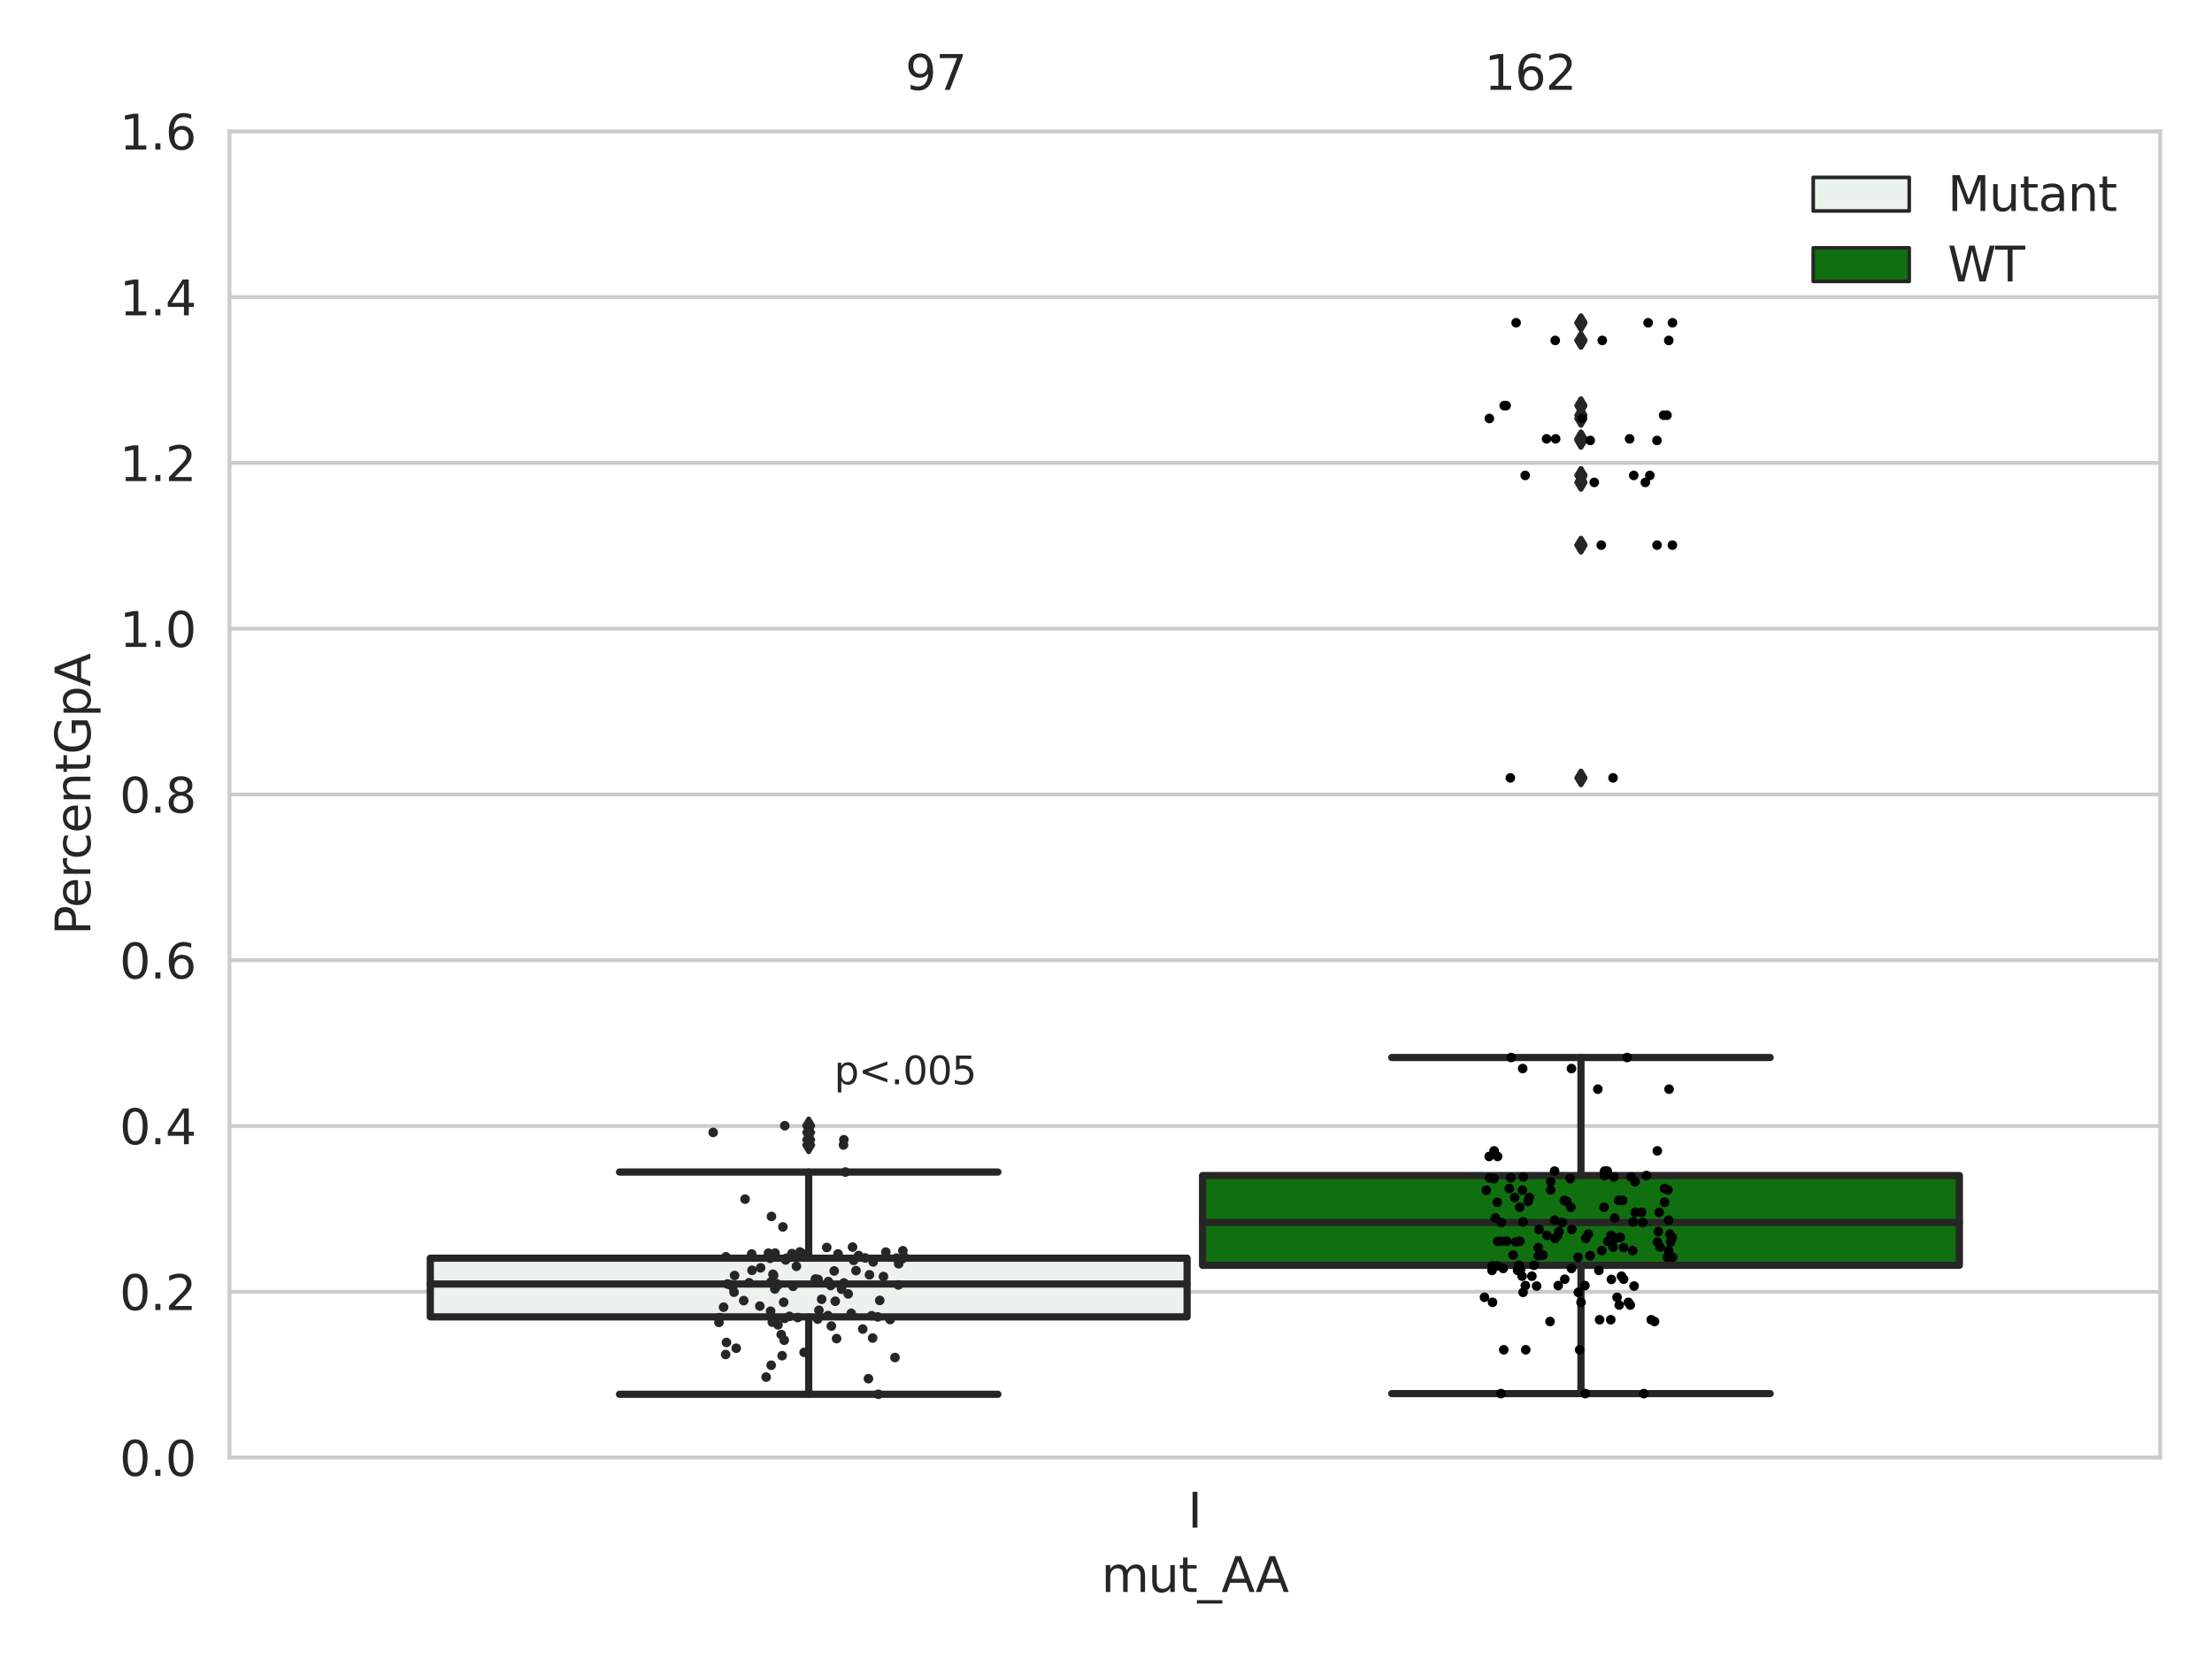 <?xml version="1.0" encoding="utf-8" standalone="no"?>
<!DOCTYPE svg PUBLIC "-//W3C//DTD SVG 1.1//EN"
  "http://www.w3.org/Graphics/SVG/1.1/DTD/svg11.dtd">
<svg xmlns:xlink="http://www.w3.org/1999/xlink" width="460.8pt" height="345.6pt" viewBox="0 0 460.8 345.6" xmlns="http://www.w3.org/2000/svg" version="1.1">
 <defs>
  <style type="text/css">*{stroke-linejoin: round; stroke-linecap: butt}</style>
 </defs>
 <g id="figure_1">
  <g id="patch_1">
   <path d="M 0 345.6 
L 460.8 345.6 
L 460.8 0 
L 0 0 
z
" style="fill: #ffffff"/>
  </g>
  <g id="axes_1">
   <g id="patch_2">
    <path d="M 47.81 303.64 
L 450 303.64 
L 450 27.354 
L 47.81 27.354 
z
" style="fill: #ffffff"/>
   </g>
   <g id="matplotlib.axis_1">
    <g id="xtick_1">
     <g id="text_1">
      <!-- I -->
      <g style="fill: #262626" transform="translate(247.43 318.238)scale(0.1 -0.1)">
       <defs>
        <path id="DejaVuSans-49" d="M 628 4666 
L 1259 4666 
L 1259 0 
L 628 0 
L 628 4666 
z
" transform="scale(0.016)"/>
       </defs>
       <use xlink:href="#DejaVuSans-49"/>
      </g>
     </g>
    </g>
    <g id="text_2">
     <!-- mut_AA -->
     <g style="fill: #262626" transform="translate(229.428 331.638)scale(0.1 -0.1)">
      <defs>
       <path id="DejaVuSans-6d" d="M 3328 2828 
Q 3544 3216 3844 3400 
Q 4144 3584 4550 3584 
Q 5097 3584 5394 3201 
Q 5691 2819 5691 2113 
L 5691 0 
L 5113 0 
L 5113 2094 
Q 5113 2597 4934 2840 
Q 4756 3084 4391 3084 
Q 3944 3084 3684 2787 
Q 3425 2491 3425 1978 
L 3425 0 
L 2847 0 
L 2847 2094 
Q 2847 2600 2669 2842 
Q 2491 3084 2119 3084 
Q 1678 3084 1418 2786 
Q 1159 2488 1159 1978 
L 1159 0 
L 581 0 
L 581 3500 
L 1159 3500 
L 1159 2956 
Q 1356 3278 1631 3431 
Q 1906 3584 2284 3584 
Q 2666 3584 2933 3390 
Q 3200 3197 3328 2828 
z
" transform="scale(0.016)"/>
       <path id="DejaVuSans-75" d="M 544 1381 
L 544 3500 
L 1119 3500 
L 1119 1403 
Q 1119 906 1312 657 
Q 1506 409 1894 409 
Q 2359 409 2629 706 
Q 2900 1003 2900 1516 
L 2900 3500 
L 3475 3500 
L 3475 0 
L 2900 0 
L 2900 538 
Q 2691 219 2414 64 
Q 2138 -91 1772 -91 
Q 1169 -91 856 284 
Q 544 659 544 1381 
z
M 1991 3584 
L 1991 3584 
z
" transform="scale(0.016)"/>
       <path id="DejaVuSans-74" d="M 1172 4494 
L 1172 3500 
L 2356 3500 
L 2356 3053 
L 1172 3053 
L 1172 1153 
Q 1172 725 1289 603 
Q 1406 481 1766 481 
L 2356 481 
L 2356 0 
L 1766 0 
Q 1100 0 847 248 
Q 594 497 594 1153 
L 594 3053 
L 172 3053 
L 172 3500 
L 594 3500 
L 594 4494 
L 1172 4494 
z
" transform="scale(0.016)"/>
       <path id="DejaVuSans-5f" d="M 3263 -1063 
L 3263 -1509 
L -63 -1509 
L -63 -1063 
L 3263 -1063 
z
" transform="scale(0.016)"/>
       <path id="DejaVuSans-41" d="M 2188 4044 
L 1331 1722 
L 3047 1722 
L 2188 4044 
z
M 1831 4666 
L 2547 4666 
L 4325 0 
L 3669 0 
L 3244 1197 
L 1141 1197 
L 716 0 
L 50 0 
L 1831 4666 
z
" transform="scale(0.016)"/>
      </defs>
      <use xlink:href="#DejaVuSans-6d"/>
      <use xlink:href="#DejaVuSans-75" x="97.412"/>
      <use xlink:href="#DejaVuSans-74" x="160.791"/>
      <use xlink:href="#DejaVuSans-5f" x="200"/>
      <use xlink:href="#DejaVuSans-41" x="250"/>
      <use xlink:href="#DejaVuSans-41" x="321.158"/>
     </g>
    </g>
   </g>
   <g id="matplotlib.axis_2">
    <g id="ytick_1">
     <g id="line2d_1">
      <path d="M 47.81 303.64 
L 450 303.64 
" clip-path="url(#pfd0fbce44d)" style="fill: none; stroke: #cccccc; stroke-width: 0.8; stroke-linecap: round"/>
     </g>
     <g id="text_3">
      <!-- 0.0 -->
      <g style="fill: #262626" transform="translate(24.907 307.439)scale(0.1 -0.1)">
       <defs>
        <path id="DejaVuSans-30" d="M 2034 4250 
Q 1547 4250 1301 3770 
Q 1056 3291 1056 2328 
Q 1056 1369 1301 889 
Q 1547 409 2034 409 
Q 2525 409 2770 889 
Q 3016 1369 3016 2328 
Q 3016 3291 2770 3770 
Q 2525 4250 2034 4250 
z
M 2034 4750 
Q 2819 4750 3233 4129 
Q 3647 3509 3647 2328 
Q 3647 1150 3233 529 
Q 2819 -91 2034 -91 
Q 1250 -91 836 529 
Q 422 1150 422 2328 
Q 422 3509 836 4129 
Q 1250 4750 2034 4750 
z
" transform="scale(0.016)"/>
        <path id="DejaVuSans-2e" d="M 684 794 
L 1344 794 
L 1344 0 
L 684 0 
L 684 794 
z
" transform="scale(0.016)"/>
       </defs>
       <use xlink:href="#DejaVuSans-30"/>
       <use xlink:href="#DejaVuSans-2e" x="63.623"/>
       <use xlink:href="#DejaVuSans-30" x="95.41"/>
      </g>
     </g>
    </g>
    <g id="ytick_2">
     <g id="line2d_2">
      <path d="M 47.81 269.104 
L 450 269.104 
" clip-path="url(#pfd0fbce44d)" style="fill: none; stroke: #cccccc; stroke-width: 0.8; stroke-linecap: round"/>
     </g>
     <g id="text_4">
      <!-- 0.2 -->
      <g style="fill: #262626" transform="translate(24.907 272.903)scale(0.1 -0.1)">
       <defs>
        <path id="DejaVuSans-32" d="M 1228 531 
L 3431 531 
L 3431 0 
L 469 0 
L 469 531 
Q 828 903 1448 1529 
Q 2069 2156 2228 2338 
Q 2531 2678 2651 2914 
Q 2772 3150 2772 3378 
Q 2772 3750 2511 3984 
Q 2250 4219 1831 4219 
Q 1534 4219 1204 4116 
Q 875 4013 500 3803 
L 500 4441 
Q 881 4594 1212 4672 
Q 1544 4750 1819 4750 
Q 2544 4750 2975 4387 
Q 3406 4025 3406 3419 
Q 3406 3131 3298 2873 
Q 3191 2616 2906 2266 
Q 2828 2175 2409 1742 
Q 1991 1309 1228 531 
z
" transform="scale(0.016)"/>
       </defs>
       <use xlink:href="#DejaVuSans-30"/>
       <use xlink:href="#DejaVuSans-2e" x="63.623"/>
       <use xlink:href="#DejaVuSans-32" x="95.41"/>
      </g>
     </g>
    </g>
    <g id="ytick_3">
     <g id="line2d_3">
      <path d="M 47.81 234.568 
L 450 234.568 
" clip-path="url(#pfd0fbce44d)" style="fill: none; stroke: #cccccc; stroke-width: 0.8; stroke-linecap: round"/>
     </g>
     <g id="text_5">
      <!-- 0.4 -->
      <g style="fill: #262626" transform="translate(24.907 238.368)scale(0.1 -0.1)">
       <defs>
        <path id="DejaVuSans-34" d="M 2419 4116 
L 825 1625 
L 2419 1625 
L 2419 4116 
z
M 2253 4666 
L 3047 4666 
L 3047 1625 
L 3713 1625 
L 3713 1100 
L 3047 1100 
L 3047 0 
L 2419 0 
L 2419 1100 
L 313 1100 
L 313 1709 
L 2253 4666 
z
" transform="scale(0.016)"/>
       </defs>
       <use xlink:href="#DejaVuSans-30"/>
       <use xlink:href="#DejaVuSans-2e" x="63.623"/>
       <use xlink:href="#DejaVuSans-34" x="95.41"/>
      </g>
     </g>
    </g>
    <g id="ytick_4">
     <g id="line2d_4">
      <path d="M 47.81 200.033 
L 450 200.033 
" clip-path="url(#pfd0fbce44d)" style="fill: none; stroke: #cccccc; stroke-width: 0.8; stroke-linecap: round"/>
     </g>
     <g id="text_6">
      <!-- 0.6 -->
      <g style="fill: #262626" transform="translate(24.907 203.832)scale(0.1 -0.1)">
       <defs>
        <path id="DejaVuSans-36" d="M 2113 2584 
Q 1688 2584 1439 2293 
Q 1191 2003 1191 1497 
Q 1191 994 1439 701 
Q 1688 409 2113 409 
Q 2538 409 2786 701 
Q 3034 994 3034 1497 
Q 3034 2003 2786 2293 
Q 2538 2584 2113 2584 
z
M 3366 4563 
L 3366 3988 
Q 3128 4100 2886 4159 
Q 2644 4219 2406 4219 
Q 1781 4219 1451 3797 
Q 1122 3375 1075 2522 
Q 1259 2794 1537 2939 
Q 1816 3084 2150 3084 
Q 2853 3084 3261 2657 
Q 3669 2231 3669 1497 
Q 3669 778 3244 343 
Q 2819 -91 2113 -91 
Q 1303 -91 875 529 
Q 447 1150 447 2328 
Q 447 3434 972 4092 
Q 1497 4750 2381 4750 
Q 2619 4750 2861 4703 
Q 3103 4656 3366 4563 
z
" transform="scale(0.016)"/>
       </defs>
       <use xlink:href="#DejaVuSans-30"/>
       <use xlink:href="#DejaVuSans-2e" x="63.623"/>
       <use xlink:href="#DejaVuSans-36" x="95.41"/>
      </g>
     </g>
    </g>
    <g id="ytick_5">
     <g id="line2d_5">
      <path d="M 47.81 165.497 
L 450 165.497 
" clip-path="url(#pfd0fbce44d)" style="fill: none; stroke: #cccccc; stroke-width: 0.8; stroke-linecap: round"/>
     </g>
     <g id="text_7">
      <!-- 0.8 -->
      <g style="fill: #262626" transform="translate(24.907 169.296)scale(0.1 -0.1)">
       <defs>
        <path id="DejaVuSans-38" d="M 2034 2216 
Q 1584 2216 1326 1975 
Q 1069 1734 1069 1313 
Q 1069 891 1326 650 
Q 1584 409 2034 409 
Q 2484 409 2743 651 
Q 3003 894 3003 1313 
Q 3003 1734 2745 1975 
Q 2488 2216 2034 2216 
z
M 1403 2484 
Q 997 2584 770 2862 
Q 544 3141 544 3541 
Q 544 4100 942 4425 
Q 1341 4750 2034 4750 
Q 2731 4750 3128 4425 
Q 3525 4100 3525 3541 
Q 3525 3141 3298 2862 
Q 3072 2584 2669 2484 
Q 3125 2378 3379 2068 
Q 3634 1759 3634 1313 
Q 3634 634 3220 271 
Q 2806 -91 2034 -91 
Q 1263 -91 848 271 
Q 434 634 434 1313 
Q 434 1759 690 2068 
Q 947 2378 1403 2484 
z
M 1172 3481 
Q 1172 3119 1398 2916 
Q 1625 2713 2034 2713 
Q 2441 2713 2670 2916 
Q 2900 3119 2900 3481 
Q 2900 3844 2670 4047 
Q 2441 4250 2034 4250 
Q 1625 4250 1398 4047 
Q 1172 3844 1172 3481 
z
" transform="scale(0.016)"/>
       </defs>
       <use xlink:href="#DejaVuSans-30"/>
       <use xlink:href="#DejaVuSans-2e" x="63.623"/>
       <use xlink:href="#DejaVuSans-38" x="95.41"/>
      </g>
     </g>
    </g>
    <g id="ytick_6">
     <g id="line2d_6">
      <path d="M 47.81 130.961 
L 450 130.961 
" clip-path="url(#pfd0fbce44d)" style="fill: none; stroke: #cccccc; stroke-width: 0.8; stroke-linecap: round"/>
     </g>
     <g id="text_8">
      <!-- 1.0 -->
      <g style="fill: #262626" transform="translate(24.907 134.76)scale(0.1 -0.1)">
       <defs>
        <path id="DejaVuSans-31" d="M 794 531 
L 1825 531 
L 1825 4091 
L 703 3866 
L 703 4441 
L 1819 4666 
L 2450 4666 
L 2450 531 
L 3481 531 
L 3481 0 
L 794 0 
L 794 531 
z
" transform="scale(0.016)"/>
       </defs>
       <use xlink:href="#DejaVuSans-31"/>
       <use xlink:href="#DejaVuSans-2e" x="63.623"/>
       <use xlink:href="#DejaVuSans-30" x="95.41"/>
      </g>
     </g>
    </g>
    <g id="ytick_7">
     <g id="line2d_7">
      <path d="M 47.81 96.425 
L 450 96.425 
" clip-path="url(#pfd0fbce44d)" style="fill: none; stroke: #cccccc; stroke-width: 0.8; stroke-linecap: round"/>
     </g>
     <g id="text_9">
      <!-- 1.2 -->
      <g style="fill: #262626" transform="translate(24.907 100.225)scale(0.1 -0.1)">
       <use xlink:href="#DejaVuSans-31"/>
       <use xlink:href="#DejaVuSans-2e" x="63.623"/>
       <use xlink:href="#DejaVuSans-32" x="95.41"/>
      </g>
     </g>
    </g>
    <g id="ytick_8">
     <g id="line2d_8">
      <path d="M 47.81 61.89 
L 450 61.89 
" clip-path="url(#pfd0fbce44d)" style="fill: none; stroke: #cccccc; stroke-width: 0.8; stroke-linecap: round"/>
     </g>
     <g id="text_10">
      <!-- 1.4 -->
      <g style="fill: #262626" transform="translate(24.907 65.689)scale(0.1 -0.1)">
       <use xlink:href="#DejaVuSans-31"/>
       <use xlink:href="#DejaVuSans-2e" x="63.623"/>
       <use xlink:href="#DejaVuSans-34" x="95.41"/>
      </g>
     </g>
    </g>
    <g id="ytick_9">
     <g id="line2d_9">
      <path d="M 47.81 27.354 
L 450 27.354 
" clip-path="url(#pfd0fbce44d)" style="fill: none; stroke: #cccccc; stroke-width: 0.8; stroke-linecap: round"/>
     </g>
     <g id="text_11">
      <!-- 1.6 -->
      <g style="fill: #262626" transform="translate(24.907 31.153)scale(0.1 -0.1)">
       <use xlink:href="#DejaVuSans-31"/>
       <use xlink:href="#DejaVuSans-2e" x="63.623"/>
       <use xlink:href="#DejaVuSans-36" x="95.41"/>
      </g>
     </g>
    </g>
    <g id="text_12">
     <!-- PercentGpA -->
     <g style="fill: #262626" transform="translate(18.827 194.774)rotate(-90)scale(0.1 -0.1)">
      <defs>
       <path id="DejaVuSans-50" d="M 1259 4147 
L 1259 2394 
L 2053 2394 
Q 2494 2394 2734 2622 
Q 2975 2850 2975 3272 
Q 2975 3691 2734 3919 
Q 2494 4147 2053 4147 
L 1259 4147 
z
M 628 4666 
L 2053 4666 
Q 2838 4666 3239 4311 
Q 3641 3956 3641 3272 
Q 3641 2581 3239 2228 
Q 2838 1875 2053 1875 
L 1259 1875 
L 1259 0 
L 628 0 
L 628 4666 
z
" transform="scale(0.016)"/>
       <path id="DejaVuSans-65" d="M 3597 1894 
L 3597 1613 
L 953 1613 
Q 991 1019 1311 708 
Q 1631 397 2203 397 
Q 2534 397 2845 478 
Q 3156 559 3463 722 
L 3463 178 
Q 3153 47 2828 -22 
Q 2503 -91 2169 -91 
Q 1331 -91 842 396 
Q 353 884 353 1716 
Q 353 2575 817 3079 
Q 1281 3584 2069 3584 
Q 2775 3584 3186 3129 
Q 3597 2675 3597 1894 
z
M 3022 2063 
Q 3016 2534 2758 2815 
Q 2500 3097 2075 3097 
Q 1594 3097 1305 2825 
Q 1016 2553 972 2059 
L 3022 2063 
z
" transform="scale(0.016)"/>
       <path id="DejaVuSans-72" d="M 2631 2963 
Q 2534 3019 2420 3045 
Q 2306 3072 2169 3072 
Q 1681 3072 1420 2755 
Q 1159 2438 1159 1844 
L 1159 0 
L 581 0 
L 581 3500 
L 1159 3500 
L 1159 2956 
Q 1341 3275 1631 3429 
Q 1922 3584 2338 3584 
Q 2397 3584 2469 3576 
Q 2541 3569 2628 3553 
L 2631 2963 
z
" transform="scale(0.016)"/>
       <path id="DejaVuSans-63" d="M 3122 3366 
L 3122 2828 
Q 2878 2963 2633 3030 
Q 2388 3097 2138 3097 
Q 1578 3097 1268 2742 
Q 959 2388 959 1747 
Q 959 1106 1268 751 
Q 1578 397 2138 397 
Q 2388 397 2633 464 
Q 2878 531 3122 666 
L 3122 134 
Q 2881 22 2623 -34 
Q 2366 -91 2075 -91 
Q 1284 -91 818 406 
Q 353 903 353 1747 
Q 353 2603 823 3093 
Q 1294 3584 2113 3584 
Q 2378 3584 2631 3529 
Q 2884 3475 3122 3366 
z
" transform="scale(0.016)"/>
       <path id="DejaVuSans-6e" d="M 3513 2113 
L 3513 0 
L 2938 0 
L 2938 2094 
Q 2938 2591 2744 2837 
Q 2550 3084 2163 3084 
Q 1697 3084 1428 2787 
Q 1159 2491 1159 1978 
L 1159 0 
L 581 0 
L 581 3500 
L 1159 3500 
L 1159 2956 
Q 1366 3272 1645 3428 
Q 1925 3584 2291 3584 
Q 2894 3584 3203 3211 
Q 3513 2838 3513 2113 
z
" transform="scale(0.016)"/>
       <path id="DejaVuSans-47" d="M 3809 666 
L 3809 1919 
L 2778 1919 
L 2778 2438 
L 4434 2438 
L 4434 434 
Q 4069 175 3628 42 
Q 3188 -91 2688 -91 
Q 1594 -91 976 548 
Q 359 1188 359 2328 
Q 359 3472 976 4111 
Q 1594 4750 2688 4750 
Q 3144 4750 3555 4637 
Q 3966 4525 4313 4306 
L 4313 3634 
Q 3963 3931 3569 4081 
Q 3175 4231 2741 4231 
Q 1884 4231 1454 3753 
Q 1025 3275 1025 2328 
Q 1025 1384 1454 906 
Q 1884 428 2741 428 
Q 3075 428 3337 486 
Q 3600 544 3809 666 
z
" transform="scale(0.016)"/>
       <path id="DejaVuSans-70" d="M 1159 525 
L 1159 -1331 
L 581 -1331 
L 581 3500 
L 1159 3500 
L 1159 2969 
Q 1341 3281 1617 3432 
Q 1894 3584 2278 3584 
Q 2916 3584 3314 3078 
Q 3713 2572 3713 1747 
Q 3713 922 3314 415 
Q 2916 -91 2278 -91 
Q 1894 -91 1617 61 
Q 1341 213 1159 525 
z
M 3116 1747 
Q 3116 2381 2855 2742 
Q 2594 3103 2138 3103 
Q 1681 3103 1420 2742 
Q 1159 2381 1159 1747 
Q 1159 1113 1420 752 
Q 1681 391 2138 391 
Q 2594 391 2855 752 
Q 3116 1113 3116 1747 
z
" transform="scale(0.016)"/>
      </defs>
      <use xlink:href="#DejaVuSans-50"/>
      <use xlink:href="#DejaVuSans-65" x="56.678"/>
      <use xlink:href="#DejaVuSans-72" x="118.201"/>
      <use xlink:href="#DejaVuSans-63" x="157.064"/>
      <use xlink:href="#DejaVuSans-65" x="212.045"/>
      <use xlink:href="#DejaVuSans-6e" x="273.568"/>
      <use xlink:href="#DejaVuSans-74" x="336.947"/>
      <use xlink:href="#DejaVuSans-47" x="376.156"/>
      <use xlink:href="#DejaVuSans-70" x="453.646"/>
      <use xlink:href="#DejaVuSans-41" x="517.123"/>
     </g>
    </g>
   </g>
   <g id="patch_3">
    <path d="M 89.638 274.331 
L 247.296 274.331 
L 247.296 262.108 
L 89.638 262.108 
L 89.638 274.331 
z
" clip-path="url(#pfd0fbce44d)" style="fill: #ecf2ec; stroke: #262626; stroke-width: 1.5; stroke-linejoin: miter"/>
   </g>
   <g id="patch_4">
    <path d="M 250.514 263.585 
L 408.172 263.585 
L 408.172 244.892 
L 250.514 244.892 
L 250.514 263.585 
z
" clip-path="url(#pfd0fbce44d)" style="fill: #107010; stroke: #262626; stroke-width: 1.5; stroke-linejoin: miter"/>
   </g>
   <g id="patch_5">
    <path d="M 248.905 303.64 
L 248.905 303.64 
L 248.905 303.64 
L 248.905 303.64 
z
" clip-path="url(#pfd0fbce44d)" style="fill: #ecf2ec; stroke: #262626; stroke-width: 0.75; stroke-linejoin: miter"/>
   </g>
   <g id="patch_6">
    <path d="M 248.905 303.64 
L 248.905 303.64 
L 248.905 303.64 
L 248.905 303.64 
z
" clip-path="url(#pfd0fbce44d)" style="fill: #107010; stroke: #262626; stroke-width: 0.75; stroke-linejoin: miter"/>
   </g>
   <g id="PathCollection_1"/>
   <g id="PathCollection_2"/>
   <g id="line2d_10">
    <path d="M 168.467 274.331 
L 168.467 290.449 
" clip-path="url(#pfd0fbce44d)" style="fill: none; stroke: #262626; stroke-width: 1.5; stroke-linecap: round"/>
   </g>
   <g id="line2d_11">
    <path d="M 168.467 262.108 
L 168.467 244.156 
" clip-path="url(#pfd0fbce44d)" style="fill: none; stroke: #262626; stroke-width: 1.5; stroke-linecap: round"/>
   </g>
   <g id="line2d_12">
    <path d="M 129.052 290.449 
L 207.882 290.449 
" clip-path="url(#pfd0fbce44d)" style="fill: none; stroke: #262626; stroke-width: 1.5; stroke-linecap: round"/>
   </g>
   <g id="line2d_13">
    <path d="M 129.052 244.156 
L 207.882 244.156 
" clip-path="url(#pfd0fbce44d)" style="fill: none; stroke: #262626; stroke-width: 1.5; stroke-linecap: round"/>
   </g>
   <g id="line2d_14">
    <defs>
     <path id="m06dd1bdb4a" d="M -0 1.414 
L 0.849 0 
L 0 -1.414 
L -0.849 -0 
z
" style="stroke: #262626; stroke-linejoin: miter"/>
    </defs>
    <g clip-path="url(#pfd0fbce44d)">
     <use xlink:href="#m06dd1bdb4a" x="168.467" y="238.523" style="fill: #262626; stroke: #262626; stroke-linejoin: miter"/>
     <use xlink:href="#m06dd1bdb4a" x="168.467" y="234.504" style="fill: #262626; stroke: #262626; stroke-linejoin: miter"/>
     <use xlink:href="#m06dd1bdb4a" x="168.467" y="237.431" style="fill: #262626; stroke: #262626; stroke-linejoin: miter"/>
     <use xlink:href="#m06dd1bdb4a" x="168.467" y="235.901" style="fill: #262626; stroke: #262626; stroke-linejoin: miter"/>
    </g>
   </g>
   <g id="line2d_15">
    <path d="M 329.343 263.585 
L 329.343 290.314 
" clip-path="url(#pfd0fbce44d)" style="fill: none; stroke: #262626; stroke-width: 1.5; stroke-linecap: round"/>
   </g>
   <g id="line2d_16">
    <path d="M 329.343 244.892 
L 329.343 220.297 
" clip-path="url(#pfd0fbce44d)" style="fill: none; stroke: #262626; stroke-width: 1.5; stroke-linecap: round"/>
   </g>
   <g id="line2d_17">
    <path d="M 289.928 290.314 
L 368.758 290.314 
" clip-path="url(#pfd0fbce44d)" style="fill: none; stroke: #262626; stroke-width: 1.5; stroke-linecap: round"/>
   </g>
   <g id="line2d_18">
    <path d="M 289.928 220.297 
L 368.758 220.297 
" clip-path="url(#pfd0fbce44d)" style="fill: none; stroke: #262626; stroke-width: 1.5; stroke-linecap: round"/>
   </g>
   <g id="line2d_19">
    <g clip-path="url(#pfd0fbce44d)">
     <use xlink:href="#m06dd1bdb4a" x="329.343" y="84.493" style="fill: #262626; stroke: #262626; stroke-linejoin: miter"/>
     <use xlink:href="#m06dd1bdb4a" x="329.343" y="113.559" style="fill: #262626; stroke: #262626; stroke-linejoin: miter"/>
     <use xlink:href="#m06dd1bdb4a" x="329.343" y="162.048" style="fill: #262626; stroke: #262626; stroke-linejoin: miter"/>
     <use xlink:href="#m06dd1bdb4a" x="329.343" y="100.495" style="fill: #262626; stroke: #262626; stroke-linejoin: miter"/>
     <use xlink:href="#m06dd1bdb4a" x="329.343" y="113.559" style="fill: #262626; stroke: #262626; stroke-linejoin: miter"/>
     <use xlink:href="#m06dd1bdb4a" x="329.343" y="162.048" style="fill: #262626; stroke: #262626; stroke-linejoin: miter"/>
     <use xlink:href="#m06dd1bdb4a" x="329.343" y="91.42" style="fill: #262626; stroke: #262626; stroke-linejoin: miter"/>
     <use xlink:href="#m06dd1bdb4a" x="329.343" y="86.495" style="fill: #262626; stroke: #262626; stroke-linejoin: miter"/>
     <use xlink:href="#m06dd1bdb4a" x="329.343" y="87.176" style="fill: #262626; stroke: #262626; stroke-linejoin: miter"/>
     <use xlink:href="#m06dd1bdb4a" x="329.343" y="70.918" style="fill: #262626; stroke: #262626; stroke-linejoin: miter"/>
     <use xlink:href="#m06dd1bdb4a" x="329.343" y="99.039" style="fill: #262626; stroke: #262626; stroke-linejoin: miter"/>
     <use xlink:href="#m06dd1bdb4a" x="329.343" y="84.493" style="fill: #262626; stroke: #262626; stroke-linejoin: miter"/>
     <use xlink:href="#m06dd1bdb4a" x="329.343" y="67.24" style="fill: #262626; stroke: #262626; stroke-linejoin: miter"/>
     <use xlink:href="#m06dd1bdb4a" x="329.343" y="67.24" style="fill: #262626; stroke: #262626; stroke-linejoin: miter"/>
     <use xlink:href="#m06dd1bdb4a" x="329.343" y="91.76" style="fill: #262626; stroke: #262626; stroke-linejoin: miter"/>
     <use xlink:href="#m06dd1bdb4a" x="329.343" y="113.559" style="fill: #262626; stroke: #262626; stroke-linejoin: miter"/>
     <use xlink:href="#m06dd1bdb4a" x="329.343" y="91.42" style="fill: #262626; stroke: #262626; stroke-linejoin: miter"/>
     <use xlink:href="#m06dd1bdb4a" x="329.343" y="99.039" style="fill: #262626; stroke: #262626; stroke-linejoin: miter"/>
     <use xlink:href="#m06dd1bdb4a" x="329.343" y="87.176" style="fill: #262626; stroke: #262626; stroke-linejoin: miter"/>
     <use xlink:href="#m06dd1bdb4a" x="329.343" y="70.918" style="fill: #262626; stroke: #262626; stroke-linejoin: miter"/>
     <use xlink:href="#m06dd1bdb4a" x="329.343" y="70.918" style="fill: #262626; stroke: #262626; stroke-linejoin: miter"/>
     <use xlink:href="#m06dd1bdb4a" x="329.343" y="91.42" style="fill: #262626; stroke: #262626; stroke-linejoin: miter"/>
     <use xlink:href="#m06dd1bdb4a" x="329.343" y="99.039" style="fill: #262626; stroke: #262626; stroke-linejoin: miter"/>
     <use xlink:href="#m06dd1bdb4a" x="329.343" y="91.76" style="fill: #262626; stroke: #262626; stroke-linejoin: miter"/>
     <use xlink:href="#m06dd1bdb4a" x="329.343" y="100.495" style="fill: #262626; stroke: #262626; stroke-linejoin: miter"/>
     <use xlink:href="#m06dd1bdb4a" x="329.343" y="67.24" style="fill: #262626; stroke: #262626; stroke-linejoin: miter"/>
     <use xlink:href="#m06dd1bdb4a" x="329.343" y="86.495" style="fill: #262626; stroke: #262626; stroke-linejoin: miter"/>
    </g>
   </g>
   <g id="line2d_20">
    <path d="M 89.638 267.484 
L 247.296 267.484 
" clip-path="url(#pfd0fbce44d)" style="fill: none; stroke: #262626; stroke-width: 1.5; stroke-linecap: round"/>
   </g>
   <g id="line2d_21">
    <path d="M 250.514 254.672 
L 408.172 254.672 
" clip-path="url(#pfd0fbce44d)" style="fill: none; stroke: #262626; stroke-width: 1.5; stroke-linecap: round"/>
   </g>
   <g id="patch_7">
    <path d="M 47.81 303.64 
L 47.81 27.354 
" style="fill: none; stroke: #cccccc; stroke-width: 0.8; stroke-linejoin: miter; stroke-linecap: square"/>
   </g>
   <g id="patch_8">
    <path d="M 450 303.64 
L 450 27.354 
" style="fill: none; stroke: #cccccc; stroke-width: 0.8; stroke-linejoin: miter; stroke-linecap: square"/>
   </g>
   <g id="patch_9">
    <path d="M 47.81 303.64 
L 450 303.64 
" style="fill: none; stroke: #cccccc; stroke-width: 0.8; stroke-linejoin: miter; stroke-linecap: square"/>
   </g>
   <g id="patch_10">
    <path d="M 47.81 27.354 
L 450 27.354 
" style="fill: none; stroke: #cccccc; stroke-width: 0.8; stroke-linejoin: miter; stroke-linecap: square"/>
   </g>
   <g id="PathCollection_3">
    <defs>
     <path id="C0_0_6549766484" d="M 0 1 
C 0.265 1 0.52 0.895 0.707 0.707 
C 0.895 0.52 1 0.265 1 -0 
C 1 -0.265 0.895 -0.52 0.707 -0.707 
C 0.52 -0.895 0.265 -1 0 -1 
C -0.265 -1 -0.52 -0.895 -0.707 -0.707 
C -0.895 -0.52 -1 -0.265 -1 0 
C -1 0.265 -0.895 0.52 -0.707 0.707 
C -0.52 0.895 -0.265 1 0 1 
z
"/>
    </defs>
    <g clip-path="url(#pfd0fbce44d)">
     <use xlink:href="#C0_0_6549766484" x="170.337" y="274.788" style="fill: #262626"/>
    </g>
    <g clip-path="url(#pfd0fbce44d)">
     <use xlink:href="#C0_0_6549766484" x="161.985" y="267.766" style="fill: #262626"/>
    </g>
    <g clip-path="url(#pfd0fbce44d)">
     <use xlink:href="#C0_0_6549766484" x="164.978" y="261.147" style="fill: #262626"/>
    </g>
    <g clip-path="url(#pfd0fbce44d)">
     <use xlink:href="#C0_0_6549766484" x="161.021" y="265.449" style="fill: #262626"/>
    </g>
    <g clip-path="url(#pfd0fbce44d)">
     <use xlink:href="#C0_0_6549766484" x="183.268" y="270.897" style="fill: #262626"/>
    </g>
    <g clip-path="url(#pfd0fbce44d)">
     <use xlink:href="#C0_0_6549766484" x="163.465" y="274.637" style="fill: #262626"/>
    </g>
    <g clip-path="url(#pfd0fbce44d)">
     <use xlink:href="#C0_0_6549766484" x="151.331" y="279.653" style="fill: #262626"/>
    </g>
    <g clip-path="url(#pfd0fbce44d)">
     <use xlink:href="#C0_0_6549766484" x="152.613" y="268.02" style="fill: #262626"/>
    </g>
    <g clip-path="url(#pfd0fbce44d)">
     <use xlink:href="#C0_0_6549766484" x="169.867" y="266.439" style="fill: #262626"/>
    </g>
    <g clip-path="url(#pfd0fbce44d)">
     <use xlink:href="#C0_0_6549766484" x="180.218" y="262.049" style="fill: #262626"/>
    </g>
    <g clip-path="url(#pfd0fbce44d)">
     <use xlink:href="#C0_0_6549766484" x="187.211" y="263.265" style="fill: #262626"/>
    </g>
    <g clip-path="url(#pfd0fbce44d)">
     <use xlink:href="#C0_0_6549766484" x="167.517" y="281.727" style="fill: #262626"/>
    </g>
    <g clip-path="url(#pfd0fbce44d)">
     <use xlink:href="#C0_0_6549766484" x="165.208" y="267.975" style="fill: #262626"/>
    </g>
    <g clip-path="url(#pfd0fbce44d)">
     <use xlink:href="#C0_0_6549766484" x="161.413" y="268.514" style="fill: #262626"/>
    </g>
    <g clip-path="url(#pfd0fbce44d)">
     <use xlink:href="#C0_0_6549766484" x="186.437" y="282.791" style="fill: #262626"/>
    </g>
    <g clip-path="url(#pfd0fbce44d)">
     <use xlink:href="#C0_0_6549766484" x="151.535" y="267.484" style="fill: #262626"/>
    </g>
    <g clip-path="url(#pfd0fbce44d)">
     <use xlink:href="#C0_0_6549766484" x="188.384" y="261.864" style="fill: #262626"/>
    </g>
    <g clip-path="url(#pfd0fbce44d)">
     <use xlink:href="#C0_0_6549766484" x="163.368" y="279.196" style="fill: #262626"/>
    </g>
    <g clip-path="url(#pfd0fbce44d)">
     <use xlink:href="#C0_0_6549766484" x="184.045" y="265.928" style="fill: #262626"/>
    </g>
    <g clip-path="url(#pfd0fbce44d)">
     <use xlink:href="#C0_0_6549766484" x="160.42" y="262.127" style="fill: #262626"/>
    </g>
    <g clip-path="url(#pfd0fbce44d)">
     <use xlink:href="#C0_0_6549766484" x="164.454" y="274.218" style="fill: #262626"/>
    </g>
    <g clip-path="url(#pfd0fbce44d)">
     <use xlink:href="#C0_0_6549766484" x="163.677" y="262.474" style="fill: #262626"/>
    </g>
    <g clip-path="url(#pfd0fbce44d)">
     <use xlink:href="#C0_0_6549766484" x="173.776" y="264.764" style="fill: #262626"/>
    </g>
    <g clip-path="url(#pfd0fbce44d)">
     <use xlink:href="#C0_0_6549766484" x="162.938" y="282.416" style="fill: #262626"/>
    </g>
    <g clip-path="url(#pfd0fbce44d)">
     <use xlink:href="#C0_0_6549766484" x="156.592" y="261.225" style="fill: #262626"/>
    </g>
    <g clip-path="url(#pfd0fbce44d)">
     <use xlink:href="#C0_0_6549766484" x="184.532" y="260.835" style="fill: #262626"/>
    </g>
    <g clip-path="url(#pfd0fbce44d)">
     <use xlink:href="#C0_0_6549766484" x="156.057" y="267.219" style="fill: #262626"/>
    </g>
    <g clip-path="url(#pfd0fbce44d)">
     <use xlink:href="#C0_0_6549766484" x="188.082" y="260.554" style="fill: #262626"/>
    </g>
    <g clip-path="url(#pfd0fbce44d)">
     <use xlink:href="#C0_0_6549766484" x="162.074" y="275.987" style="fill: #262626"/>
    </g>
    <g clip-path="url(#pfd0fbce44d)">
     <use xlink:href="#C0_0_6549766484" x="182.843" y="274.331" style="fill: #262626"/>
    </g>
    <g clip-path="url(#pfd0fbce44d)">
     <use xlink:href="#C0_0_6549766484" x="151.166" y="282.167" style="fill: #262626"/>
    </g>
    <g clip-path="url(#pfd0fbce44d)">
     <use xlink:href="#C0_0_6549766484" x="173.189" y="276.247" style="fill: #262626"/>
    </g>
    <g clip-path="url(#pfd0fbce44d)">
     <use xlink:href="#C0_0_6549766484" x="181.127" y="265.566" style="fill: #262626"/>
    </g>
    <g clip-path="url(#pfd0fbce44d)">
     <use xlink:href="#C0_0_6549766484" x="175.804" y="267.258" style="fill: #262626"/>
    </g>
    <g clip-path="url(#pfd0fbce44d)">
     <use xlink:href="#C0_0_6549766484" x="171.164" y="270.664" style="fill: #262626"/>
    </g>
    <g clip-path="url(#pfd0fbce44d)">
     <use xlink:href="#C0_0_6549766484" x="173.051" y="267.799" style="fill: #262626"/>
    </g>
    <g clip-path="url(#pfd0fbce44d)">
     <use xlink:href="#C0_0_6549766484" x="162.743" y="278.019" style="fill: #262626"/>
    </g>
    <g clip-path="url(#pfd0fbce44d)">
     <use xlink:href="#C0_0_6549766484" x="165.908" y="263.793" style="fill: #262626"/>
    </g>
    <g clip-path="url(#pfd0fbce44d)">
     <use xlink:href="#C0_0_6549766484" x="158.447" y="264.114" style="fill: #262626"/>
    </g>
    <g clip-path="url(#pfd0fbce44d)">
     <use xlink:href="#C0_0_6549766484" x="156.661" y="264.628" style="fill: #262626"/>
    </g>
    <g clip-path="url(#pfd0fbce44d)">
     <use xlink:href="#C0_0_6549766484" x="153.025" y="265.705" style="fill: #262626"/>
    </g>
    <g clip-path="url(#pfd0fbce44d)">
     <use xlink:href="#C0_0_6549766484" x="187.142" y="267.675" style="fill: #262626"/>
    </g>
    <g clip-path="url(#pfd0fbce44d)">
     <use xlink:href="#C0_0_6549766484" x="161.777" y="267.401" style="fill: #262626"/>
    </g>
    <g clip-path="url(#pfd0fbce44d)">
     <use xlink:href="#C0_0_6549766484" x="161.16" y="265.695" style="fill: #262626"/>
    </g>
    <g clip-path="url(#pfd0fbce44d)">
     <use xlink:href="#C0_0_6549766484" x="161.455" y="261.043" style="fill: #262626"/>
    </g>
    <g clip-path="url(#pfd0fbce44d)">
     <use xlink:href="#C0_0_6549766484" x="176.69" y="269.543" style="fill: #262626"/>
    </g>
    <g clip-path="url(#pfd0fbce44d)">
     <use xlink:href="#C0_0_6549766484" x="181.576" y="274.09" style="fill: #262626"/>
    </g>
    <g clip-path="url(#pfd0fbce44d)">
     <use xlink:href="#C0_0_6549766484" x="163.09" y="255.585" style="fill: #262626"/>
    </g>
    <g clip-path="url(#pfd0fbce44d)">
     <use xlink:href="#C0_0_6549766484" x="174.579" y="261.212" style="fill: #262626"/>
    </g>
    <g clip-path="url(#pfd0fbce44d)">
     <use xlink:href="#C0_0_6549766484" x="178.863" y="261.546" style="fill: #262626"/>
    </g>
    <g clip-path="url(#pfd0fbce44d)">
     <use xlink:href="#C0_0_6549766484" x="175.716" y="238.523" style="fill: #262626"/>
    </g>
    <g clip-path="url(#pfd0fbce44d)">
     <use xlink:href="#C0_0_6549766484" x="170.597" y="272.951" style="fill: #262626"/>
    </g>
    <g clip-path="url(#pfd0fbce44d)">
     <use xlink:href="#C0_0_6549766484" x="167.231" y="261.191" style="fill: #262626"/>
    </g>
    <g clip-path="url(#pfd0fbce44d)">
     <use xlink:href="#C0_0_6549766484" x="149.773" y="275.482" style="fill: #262626"/>
    </g>
    <g clip-path="url(#pfd0fbce44d)">
     <use xlink:href="#C0_0_6549766484" x="160.53" y="273.145" style="fill: #262626"/>
    </g>
    <g clip-path="url(#pfd0fbce44d)">
     <use xlink:href="#C0_0_6549766484" x="180.912" y="287.209" style="fill: #262626"/>
    </g>
    <g clip-path="url(#pfd0fbce44d)">
     <use xlink:href="#C0_0_6549766484" x="160.709" y="253.405" style="fill: #262626"/>
    </g>
    <g clip-path="url(#pfd0fbce44d)">
     <use xlink:href="#C0_0_6549766484" x="174.276" y="278.85" style="fill: #262626"/>
    </g>
    <g clip-path="url(#pfd0fbce44d)">
     <use xlink:href="#C0_0_6549766484" x="149.899" y="274.488" style="fill: #262626"/>
    </g>
    <g clip-path="url(#pfd0fbce44d)">
     <use xlink:href="#C0_0_6549766484" x="151.222" y="261.82" style="fill: #262626"/>
    </g>
    <g clip-path="url(#pfd0fbce44d)">
     <use xlink:href="#C0_0_6549766484" x="150.734" y="272.312" style="fill: #262626"/>
    </g>
    <g clip-path="url(#pfd0fbce44d)">
     <use xlink:href="#C0_0_6549766484" x="176.112" y="244.156" style="fill: #262626"/>
    </g>
    <g clip-path="url(#pfd0fbce44d)">
     <use xlink:href="#C0_0_6549766484" x="160.591" y="267.074" style="fill: #262626"/>
    </g>
    <g clip-path="url(#pfd0fbce44d)">
     <use xlink:href="#C0_0_6549766484" x="182.977" y="290.449" style="fill: #262626"/>
    </g>
    <g clip-path="url(#pfd0fbce44d)">
     <use xlink:href="#C0_0_6549766484" x="181.789" y="278.733" style="fill: #262626"/>
    </g>
    <g clip-path="url(#pfd0fbce44d)">
     <use xlink:href="#C0_0_6549766484" x="160.654" y="284.405" style="fill: #262626"/>
    </g>
    <g clip-path="url(#pfd0fbce44d)">
     <use xlink:href="#C0_0_6549766484" x="178.321" y="264.696" style="fill: #262626"/>
    </g>
    <g clip-path="url(#pfd0fbce44d)">
     <use xlink:href="#C0_0_6549766484" x="160.887" y="275.429" style="fill: #262626"/>
    </g>
    <g clip-path="url(#pfd0fbce44d)">
     <use xlink:href="#C0_0_6549766484" x="177.602" y="259.79" style="fill: #262626"/>
    </g>
    <g clip-path="url(#pfd0fbce44d)">
     <use xlink:href="#C0_0_6549766484" x="160.077" y="261.048" style="fill: #262626"/>
    </g>
    <g clip-path="url(#pfd0fbce44d)">
     <use xlink:href="#C0_0_6549766484" x="153.369" y="280.861" style="fill: #262626"/>
    </g>
    <g clip-path="url(#pfd0fbce44d)">
     <use xlink:href="#C0_0_6549766484" x="170.429" y="266.536" style="fill: #262626"/>
    </g>
    <g clip-path="url(#pfd0fbce44d)">
     <use xlink:href="#C0_0_6549766484" x="152.913" y="269.19" style="fill: #262626"/>
    </g>
    <g clip-path="url(#pfd0fbce44d)">
     <use xlink:href="#C0_0_6549766484" x="172.484" y="274.053" style="fill: #262626"/>
    </g>
    <g clip-path="url(#pfd0fbce44d)">
     <use xlink:href="#C0_0_6549766484" x="163.486" y="234.504" style="fill: #262626"/>
    </g>
    <g clip-path="url(#pfd0fbce44d)">
     <use xlink:href="#C0_0_6549766484" x="179.722" y="276.867" style="fill: #262626"/>
    </g>
    <g clip-path="url(#pfd0fbce44d)">
     <use xlink:href="#C0_0_6549766484" x="172.23" y="259.87" style="fill: #262626"/>
    </g>
    <g clip-path="url(#pfd0fbce44d)">
     <use xlink:href="#C0_0_6549766484" x="154.93" y="270.941" style="fill: #262626"/>
    </g>
    <g clip-path="url(#pfd0fbce44d)">
     <use xlink:href="#C0_0_6549766484" x="166.627" y="260.806" style="fill: #262626"/>
    </g>
    <g clip-path="url(#pfd0fbce44d)">
     <use xlink:href="#C0_0_6549766484" x="175.79" y="237.431" style="fill: #262626"/>
    </g>
    <g clip-path="url(#pfd0fbce44d)">
     <use xlink:href="#C0_0_6549766484" x="177.325" y="273.591" style="fill: #262626"/>
    </g>
    <g clip-path="url(#pfd0fbce44d)">
     <use xlink:href="#C0_0_6549766484" x="173.999" y="271.066" style="fill: #262626"/>
    </g>
    <g clip-path="url(#pfd0fbce44d)">
     <use xlink:href="#C0_0_6549766484" x="163.857" y="262.108" style="fill: #262626"/>
    </g>
    <g clip-path="url(#pfd0fbce44d)">
     <use xlink:href="#C0_0_6549766484" x="152.104" y="267.619" style="fill: #262626"/>
    </g>
    <g clip-path="url(#pfd0fbce44d)">
     <use xlink:href="#C0_0_6549766484" x="148.565" y="235.901" style="fill: #262626"/>
    </g>
    <g clip-path="url(#pfd0fbce44d)">
     <use xlink:href="#C0_0_6549766484" x="158.287" y="272.084" style="fill: #262626"/>
    </g>
    <g clip-path="url(#pfd0fbce44d)">
     <use xlink:href="#C0_0_6549766484" x="166.179" y="274.463" style="fill: #262626"/>
    </g>
    <g clip-path="url(#pfd0fbce44d)">
     <use xlink:href="#C0_0_6549766484" x="159.602" y="286.868" style="fill: #262626"/>
    </g>
    <g clip-path="url(#pfd0fbce44d)">
     <use xlink:href="#C0_0_6549766484" x="163.249" y="271.281" style="fill: #262626"/>
    </g>
    <g clip-path="url(#pfd0fbce44d)">
     <use xlink:href="#C0_0_6549766484" x="175.32" y="268.563" style="fill: #262626"/>
    </g>
    <g clip-path="url(#pfd0fbce44d)">
     <use xlink:href="#C0_0_6549766484" x="186.757" y="262.088" style="fill: #262626"/>
    </g>
    <g clip-path="url(#pfd0fbce44d)">
     <use xlink:href="#C0_0_6549766484" x="181.898" y="262.883" style="fill: #262626"/>
    </g>
    <g clip-path="url(#pfd0fbce44d)">
     <use xlink:href="#C0_0_6549766484" x="172.567" y="266.983" style="fill: #262626"/>
    </g>
    <g clip-path="url(#pfd0fbce44d)">
     <use xlink:href="#C0_0_6549766484" x="177.833" y="262.557" style="fill: #262626"/>
    </g>
    <g clip-path="url(#pfd0fbce44d)">
     <use xlink:href="#C0_0_6549766484" x="185.423" y="274.891" style="fill: #262626"/>
    </g>
    <g clip-path="url(#pfd0fbce44d)">
     <use xlink:href="#C0_0_6549766484" x="155.212" y="249.806" style="fill: #262626"/>
    </g>
    <g clip-path="url(#pfd0fbce44d)">
     <use xlink:href="#C0_0_6549766484" x="188.058" y="262.179" style="fill: #262626"/>
    </g>
   </g>
   <g id="PathCollection_4">
    <defs>
     <path id="C1_0_1b525d0be3" d="M 0 1 
C 0.265 1 0.52 0.895 0.707 0.707 
C 0.895 0.52 1 0.265 1 -0 
C 1 -0.265 0.895 -0.52 0.707 -0.707 
C 0.52 -0.895 0.265 -1 0 -1 
C -0.265 -1 -0.52 -0.895 -0.707 -0.707 
C -0.895 -0.52 -1 -0.265 -1 0 
C -1 0.265 -0.895 0.52 -0.707 0.707 
C -0.52 0.895 -0.265 1 0 1 
z
"/>
    </defs>
    <g clip-path="url(#pfd0fbce44d)">
     <use xlink:href="#C1_0_1b525d0be3" x="327.232" y="251.49"/>
    </g>
    <g clip-path="url(#pfd0fbce44d)">
     <use xlink:href="#C1_0_1b525d0be3" x="340.407" y="267.911"/>
    </g>
    <g clip-path="url(#pfd0fbce44d)">
     <use xlink:href="#C1_0_1b525d0be3" x="317.286" y="269.221"/>
    </g>
    <g clip-path="url(#pfd0fbce44d)">
     <use xlink:href="#C1_0_1b525d0be3" x="319.549" y="263.585"/>
    </g>
    <g clip-path="url(#pfd0fbce44d)">
     <use xlink:href="#C1_0_1b525d0be3" x="315.774" y="258.73"/>
    </g>
    <g clip-path="url(#pfd0fbce44d)">
     <use xlink:href="#C1_0_1b525d0be3" x="313.346" y="84.493"/>
    </g>
    <g clip-path="url(#pfd0fbce44d)">
     <use xlink:href="#C1_0_1b525d0be3" x="312.724" y="254.672"/>
    </g>
    <g clip-path="url(#pfd0fbce44d)">
     <use xlink:href="#C1_0_1b525d0be3" x="334.215" y="244.892"/>
    </g>
    <g clip-path="url(#pfd0fbce44d)">
     <use xlink:href="#C1_0_1b525d0be3" x="347.608" y="260.52"/>
    </g>
    <g clip-path="url(#pfd0fbce44d)">
     <use xlink:href="#C1_0_1b525d0be3" x="348.388" y="113.559"/>
    </g>
    <g clip-path="url(#pfd0fbce44d)">
     <use xlink:href="#C1_0_1b525d0be3" x="323.851" y="243.958"/>
    </g>
    <g clip-path="url(#pfd0fbce44d)">
     <use xlink:href="#C1_0_1b525d0be3" x="337.314" y="250.071"/>
    </g>
    <g clip-path="url(#pfd0fbce44d)">
     <use xlink:href="#C1_0_1b525d0be3" x="317.077" y="265.849"/>
    </g>
    <g clip-path="url(#pfd0fbce44d)">
     <use xlink:href="#C1_0_1b525d0be3" x="347.857" y="257.089"/>
    </g>
    <g clip-path="url(#pfd0fbce44d)">
     <use xlink:href="#C1_0_1b525d0be3" x="320.467" y="261.585"/>
    </g>
    <g clip-path="url(#pfd0fbce44d)">
     <use xlink:href="#C1_0_1b525d0be3" x="313.148" y="264.241"/>
    </g>
    <g clip-path="url(#pfd0fbce44d)">
     <use xlink:href="#C1_0_1b525d0be3" x="339.22" y="271.298"/>
    </g>
    <g clip-path="url(#pfd0fbce44d)">
     <use xlink:href="#C1_0_1b525d0be3" x="314.631" y="162.048"/>
    </g>
    <g clip-path="url(#pfd0fbce44d)">
     <use xlink:href="#C1_0_1b525d0be3" x="311.519" y="253.73"/>
    </g>
    <g clip-path="url(#pfd0fbce44d)">
     <use xlink:href="#C1_0_1b525d0be3" x="325.464" y="254.672"/>
    </g>
    <g clip-path="url(#pfd0fbce44d)">
     <use xlink:href="#C1_0_1b525d0be3" x="337.784" y="265.849"/>
    </g>
    <g clip-path="url(#pfd0fbce44d)">
     <use xlink:href="#C1_0_1b525d0be3" x="331.216" y="261.585"/>
    </g>
    <g clip-path="url(#pfd0fbce44d)">
     <use xlink:href="#C1_0_1b525d0be3" x="332.116" y="100.495"/>
    </g>
    <g clip-path="url(#pfd0fbce44d)">
     <use xlink:href="#C1_0_1b525d0be3" x="339.617" y="271.868"/>
    </g>
    <g clip-path="url(#pfd0fbce44d)">
     <use xlink:href="#C1_0_1b525d0be3" x="315.213" y="261.447"/>
    </g>
    <g clip-path="url(#pfd0fbce44d)">
     <use xlink:href="#C1_0_1b525d0be3" x="311.217" y="245.544"/>
    </g>
    <g clip-path="url(#pfd0fbce44d)">
     <use xlink:href="#C1_0_1b525d0be3" x="316.672" y="264.357"/>
    </g>
    <g clip-path="url(#pfd0fbce44d)">
     <use xlink:href="#C1_0_1b525d0be3" x="316.426" y="263.585"/>
    </g>
    <g clip-path="url(#pfd0fbce44d)">
     <use xlink:href="#C1_0_1b525d0be3" x="310.818" y="264.654"/>
    </g>
    <g clip-path="url(#pfd0fbce44d)">
     <use xlink:href="#C1_0_1b525d0be3" x="316.797" y="264.357"/>
    </g>
    <g clip-path="url(#pfd0fbce44d)">
     <use xlink:href="#C1_0_1b525d0be3" x="327.364" y="222.601"/>
    </g>
    <g clip-path="url(#pfd0fbce44d)">
     <use xlink:href="#C1_0_1b525d0be3" x="330.242" y="290.314"/>
    </g>
    <g clip-path="url(#pfd0fbce44d)">
     <use xlink:href="#C1_0_1b525d0be3" x="345.84" y="259.785"/>
    </g>
    <g clip-path="url(#pfd0fbce44d)">
     <use xlink:href="#C1_0_1b525d0be3" x="334.266" y="243.958"/>
    </g>
    <g clip-path="url(#pfd0fbce44d)">
     <use xlink:href="#C1_0_1b525d0be3" x="312.007" y="258.598"/>
    </g>
    <g clip-path="url(#pfd0fbce44d)">
     <use xlink:href="#C1_0_1b525d0be3" x="323.915" y="257.981"/>
    </g>
    <g clip-path="url(#pfd0fbce44d)">
     <use xlink:href="#C1_0_1b525d0be3" x="333.577" y="113.559"/>
    </g>
    <g clip-path="url(#pfd0fbce44d)">
     <use xlink:href="#C1_0_1b525d0be3" x="335.563" y="258.566"/>
    </g>
    <g clip-path="url(#pfd0fbce44d)">
     <use xlink:href="#C1_0_1b525d0be3" x="336.024" y="162.048"/>
    </g>
    <g clip-path="url(#pfd0fbce44d)">
     <use xlink:href="#C1_0_1b525d0be3" x="320.1" y="267.911"/>
    </g>
    <g clip-path="url(#pfd0fbce44d)">
     <use xlink:href="#C1_0_1b525d0be3" x="330.887" y="257.089"/>
    </g>
    <g clip-path="url(#pfd0fbce44d)">
     <use xlink:href="#C1_0_1b525d0be3" x="310.831" y="263.701"/>
    </g>
    <g clip-path="url(#pfd0fbce44d)">
     <use xlink:href="#C1_0_1b525d0be3" x="340.64" y="252.558"/>
    </g>
    <g clip-path="url(#pfd0fbce44d)">
     <use xlink:href="#C1_0_1b525d0be3" x="328.793" y="269.221"/>
    </g>
    <g clip-path="url(#pfd0fbce44d)">
     <use xlink:href="#C1_0_1b525d0be3" x="325.969" y="266.481"/>
    </g>
    <g clip-path="url(#pfd0fbce44d)">
     <use xlink:href="#C1_0_1b525d0be3" x="337.519" y="257.759"/>
    </g>
    <g clip-path="url(#pfd0fbce44d)">
     <use xlink:href="#C1_0_1b525d0be3" x="340.604" y="246.158"/>
    </g>
    <g clip-path="url(#pfd0fbce44d)">
     <use xlink:href="#C1_0_1b525d0be3" x="310.222" y="240.909"/>
    </g>
    <g clip-path="url(#pfd0fbce44d)">
     <use xlink:href="#C1_0_1b525d0be3" x="330.174" y="267.809"/>
    </g>
    <g clip-path="url(#pfd0fbce44d)">
     <use xlink:href="#C1_0_1b525d0be3" x="317.76" y="267.809"/>
    </g>
    <g clip-path="url(#pfd0fbce44d)">
     <use xlink:href="#C1_0_1b525d0be3" x="342.233" y="254.672"/>
    </g>
    <g clip-path="url(#pfd0fbce44d)">
     <use xlink:href="#C1_0_1b525d0be3" x="338.013" y="250.071"/>
    </g>
    <g clip-path="url(#pfd0fbce44d)">
     <use xlink:href="#C1_0_1b525d0be3" x="336.86" y="270.253"/>
    </g>
    <g clip-path="url(#pfd0fbce44d)">
     <use xlink:href="#C1_0_1b525d0be3" x="325.88" y="250.071"/>
    </g>
    <g clip-path="url(#pfd0fbce44d)">
     <use xlink:href="#C1_0_1b525d0be3" x="324.526" y="257.346"/>
    </g>
    <g clip-path="url(#pfd0fbce44d)">
     <use xlink:href="#C1_0_1b525d0be3" x="348.014" y="258.73"/>
    </g>
    <g clip-path="url(#pfd0fbce44d)">
     <use xlink:href="#C1_0_1b525d0be3" x="320.605" y="256.122"/>
    </g>
    <g clip-path="url(#pfd0fbce44d)">
     <use xlink:href="#C1_0_1b525d0be3" x="339.475" y="91.42"/>
    </g>
    <g clip-path="url(#pfd0fbce44d)">
     <use xlink:href="#C1_0_1b525d0be3" x="345.299" y="258.73"/>
    </g>
    <g clip-path="url(#pfd0fbce44d)">
     <use xlink:href="#C1_0_1b525d0be3" x="329.361" y="271.298"/>
    </g>
    <g clip-path="url(#pfd0fbce44d)">
     <use xlink:href="#C1_0_1b525d0be3" x="338.234" y="266.481"/>
    </g>
    <g clip-path="url(#pfd0fbce44d)">
     <use xlink:href="#C1_0_1b525d0be3" x="316.145" y="264.654"/>
    </g>
    <g clip-path="url(#pfd0fbce44d)">
     <use xlink:href="#C1_0_1b525d0be3" x="322.901" y="275.296"/>
    </g>
    <g clip-path="url(#pfd0fbce44d)">
     <use xlink:href="#C1_0_1b525d0be3" x="346.563" y="86.495"/>
    </g>
    <g clip-path="url(#pfd0fbce44d)">
     <use xlink:href="#C1_0_1b525d0be3" x="342.987" y="244.892"/>
    </g>
    <g clip-path="url(#pfd0fbce44d)">
     <use xlink:href="#C1_0_1b525d0be3" x="317.204" y="222.601"/>
    </g>
    <g clip-path="url(#pfd0fbce44d)">
     <use xlink:href="#C1_0_1b525d0be3" x="329.546" y="87.176"/>
    </g>
    <g clip-path="url(#pfd0fbce44d)">
     <use xlink:href="#C1_0_1b525d0be3" x="316.588" y="258.566"/>
    </g>
    <g clip-path="url(#pfd0fbce44d)">
     <use xlink:href="#C1_0_1b525d0be3" x="337.313" y="271.868"/>
    </g>
    <g clip-path="url(#pfd0fbce44d)">
     <use xlink:href="#C1_0_1b525d0be3" x="345.469" y="256.561"/>
    </g>
    <g clip-path="url(#pfd0fbce44d)">
     <use xlink:href="#C1_0_1b525d0be3" x="323.051" y="246.158"/>
    </g>
    <g clip-path="url(#pfd0fbce44d)">
     <use xlink:href="#C1_0_1b525d0be3" x="314.72" y="245.361"/>
    </g>
    <g clip-path="url(#pfd0fbce44d)">
     <use xlink:href="#C1_0_1b525d0be3" x="343.979" y="274.926"/>
    </g>
    <g clip-path="url(#pfd0fbce44d)">
     <use xlink:href="#C1_0_1b525d0be3" x="347.638" y="70.918"/>
    </g>
    <g clip-path="url(#pfd0fbce44d)">
     <use xlink:href="#C1_0_1b525d0be3" x="333.072" y="264.654"/>
    </g>
    <g clip-path="url(#pfd0fbce44d)">
     <use xlink:href="#C1_0_1b525d0be3" x="338.215" y="259.895"/>
    </g>
    <g clip-path="url(#pfd0fbce44d)">
     <use xlink:href="#C1_0_1b525d0be3" x="343.691" y="99.039"/>
    </g>
    <g clip-path="url(#pfd0fbce44d)">
     <use xlink:href="#C1_0_1b525d0be3" x="332.859" y="226.892"/>
    </g>
    <g clip-path="url(#pfd0fbce44d)">
     <use xlink:href="#C1_0_1b525d0be3" x="346.752" y="250.46"/>
    </g>
    <g clip-path="url(#pfd0fbce44d)">
     <use xlink:href="#C1_0_1b525d0be3" x="313.745" y="84.493"/>
    </g>
    <g clip-path="url(#pfd0fbce44d)">
     <use xlink:href="#C1_0_1b525d0be3" x="335.682" y="266.526"/>
    </g>
    <g clip-path="url(#pfd0fbce44d)">
     <use xlink:href="#C1_0_1b525d0be3" x="321.436" y="261.447"/>
    </g>
    <g clip-path="url(#pfd0fbce44d)">
     <use xlink:href="#C1_0_1b525d0be3" x="348.409" y="67.24"/>
    </g>
    <g clip-path="url(#pfd0fbce44d)">
     <use xlink:href="#C1_0_1b525d0be3" x="347.462" y="247.891"/>
    </g>
    <g clip-path="url(#pfd0fbce44d)">
     <use xlink:href="#C1_0_1b525d0be3" x="343.333" y="67.24"/>
    </g>
    <g clip-path="url(#pfd0fbce44d)">
     <use xlink:href="#C1_0_1b525d0be3" x="336.038" y="259.785"/>
    </g>
    <g clip-path="url(#pfd0fbce44d)">
     <use xlink:href="#C1_0_1b525d0be3" x="338.983" y="220.297"/>
    </g>
    <g clip-path="url(#pfd0fbce44d)">
     <use xlink:href="#C1_0_1b525d0be3" x="334.819" y="243.958"/>
    </g>
    <g clip-path="url(#pfd0fbce44d)">
     <use xlink:href="#C1_0_1b525d0be3" x="345.255" y="239.751"/>
    </g>
    <g clip-path="url(#pfd0fbce44d)">
     <use xlink:href="#C1_0_1b525d0be3" x="331.278" y="91.76"/>
    </g>
    <g clip-path="url(#pfd0fbce44d)">
     <use xlink:href="#C1_0_1b525d0be3" x="317.144" y="247.949"/>
    </g>
    <g clip-path="url(#pfd0fbce44d)">
     <use xlink:href="#C1_0_1b525d0be3" x="329.064" y="281.185"/>
    </g>
    <g clip-path="url(#pfd0fbce44d)">
     <use xlink:href="#C1_0_1b525d0be3" x="345.192" y="113.559"/>
    </g>
    <g clip-path="url(#pfd0fbce44d)">
     <use xlink:href="#C1_0_1b525d0be3" x="340.212" y="254.543"/>
    </g>
    <g clip-path="url(#pfd0fbce44d)">
     <use xlink:href="#C1_0_1b525d0be3" x="330.347" y="257.981"/>
    </g>
    <g clip-path="url(#pfd0fbce44d)">
     <use xlink:href="#C1_0_1b525d0be3" x="318.578" y="249.475"/>
    </g>
    <g clip-path="url(#pfd0fbce44d)">
     <use xlink:href="#C1_0_1b525d0be3" x="324.074" y="91.42"/>
    </g>
    <g clip-path="url(#pfd0fbce44d)">
     <use xlink:href="#C1_0_1b525d0be3" x="333.227" y="274.926"/>
    </g>
    <g clip-path="url(#pfd0fbce44d)">
     <use xlink:href="#C1_0_1b525d0be3" x="339.811" y="245.182"/>
    </g>
    <g clip-path="url(#pfd0fbce44d)">
     <use xlink:href="#C1_0_1b525d0be3" x="345.647" y="252.558"/>
    </g>
    <g clip-path="url(#pfd0fbce44d)">
     <use xlink:href="#C1_0_1b525d0be3" x="312.71" y="258.566"/>
    </g>
    <g clip-path="url(#pfd0fbce44d)">
     <use xlink:href="#C1_0_1b525d0be3" x="317.337" y="245.182"/>
    </g>
    <g clip-path="url(#pfd0fbce44d)">
     <use xlink:href="#C1_0_1b525d0be3" x="337.211" y="250.071"/>
    </g>
    <g clip-path="url(#pfd0fbce44d)">
     <use xlink:href="#C1_0_1b525d0be3" x="334.154" y="251.49"/>
    </g>
    <g clip-path="url(#pfd0fbce44d)">
     <use xlink:href="#C1_0_1b525d0be3" x="340.339" y="99.039"/>
    </g>
    <g clip-path="url(#pfd0fbce44d)">
     <use xlink:href="#C1_0_1b525d0be3" x="344.672" y="275.296"/>
    </g>
    <g clip-path="url(#pfd0fbce44d)">
     <use xlink:href="#C1_0_1b525d0be3" x="310.261" y="87.176"/>
    </g>
    <g clip-path="url(#pfd0fbce44d)">
     <use xlink:href="#C1_0_1b525d0be3" x="340.121" y="260.52"/>
    </g>
    <g clip-path="url(#pfd0fbce44d)">
     <use xlink:href="#C1_0_1b525d0be3" x="310.924" y="271.298"/>
    </g>
    <g clip-path="url(#pfd0fbce44d)">
     <use xlink:href="#C1_0_1b525d0be3" x="319.119" y="265.849"/>
    </g>
    <g clip-path="url(#pfd0fbce44d)">
     <use xlink:href="#C1_0_1b525d0be3" x="334.937" y="258.598"/>
    </g>
    <g clip-path="url(#pfd0fbce44d)">
     <use xlink:href="#C1_0_1b525d0be3" x="335.617" y="257.346"/>
    </g>
    <g clip-path="url(#pfd0fbce44d)">
     <use xlink:href="#C1_0_1b525d0be3" x="342.436" y="290.314"/>
    </g>
    <g clip-path="url(#pfd0fbce44d)">
     <use xlink:href="#C1_0_1b525d0be3" x="322.238" y="257.346"/>
    </g>
    <g clip-path="url(#pfd0fbce44d)">
     <use xlink:href="#C1_0_1b525d0be3" x="312.679" y="290.314"/>
    </g>
    <g clip-path="url(#pfd0fbce44d)">
     <use xlink:href="#C1_0_1b525d0be3" x="318.341" y="250.268"/>
    </g>
    <g clip-path="url(#pfd0fbce44d)">
     <use xlink:href="#C1_0_1b525d0be3" x="324.759" y="256.561"/>
    </g>
    <g clip-path="url(#pfd0fbce44d)">
     <use xlink:href="#C1_0_1b525d0be3" x="336.523" y="257.981"/>
    </g>
    <g clip-path="url(#pfd0fbce44d)">
     <use xlink:href="#C1_0_1b525d0be3" x="309.613" y="247.949"/>
    </g>
    <g clip-path="url(#pfd0fbce44d)">
     <use xlink:href="#C1_0_1b525d0be3" x="348.44" y="261.917"/>
    </g>
    <g clip-path="url(#pfd0fbce44d)">
     <use xlink:href="#C1_0_1b525d0be3" x="313.264" y="281.185"/>
    </g>
    <g clip-path="url(#pfd0fbce44d)">
     <use xlink:href="#C1_0_1b525d0be3" x="346.762" y="247.594"/>
    </g>
    <g clip-path="url(#pfd0fbce44d)">
     <use xlink:href="#C1_0_1b525d0be3" x="310.311" y="245.361"/>
    </g>
    <g clip-path="url(#pfd0fbce44d)">
     <use xlink:href="#C1_0_1b525d0be3" x="316.598" y="251.49"/>
    </g>
    <g clip-path="url(#pfd0fbce44d)">
     <use xlink:href="#C1_0_1b525d0be3" x="328.746" y="261.917"/>
    </g>
    <g clip-path="url(#pfd0fbce44d)">
     <use xlink:href="#C1_0_1b525d0be3" x="323.982" y="70.918"/>
    </g>
    <g clip-path="url(#pfd0fbce44d)">
     <use xlink:href="#C1_0_1b525d0be3" x="333.674" y="260.52"/>
    </g>
    <g clip-path="url(#pfd0fbce44d)">
     <use xlink:href="#C1_0_1b525d0be3" x="347.587" y="254.187"/>
    </g>
    <g clip-path="url(#pfd0fbce44d)">
     <use xlink:href="#C1_0_1b525d0be3" x="309.246" y="270.253"/>
    </g>
    <g clip-path="url(#pfd0fbce44d)">
     <use xlink:href="#C1_0_1b525d0be3" x="331.274" y="261.585"/>
    </g>
    <g clip-path="url(#pfd0fbce44d)">
     <use xlink:href="#C1_0_1b525d0be3" x="335.545" y="274.926"/>
    </g>
    <g clip-path="url(#pfd0fbce44d)">
     <use xlink:href="#C1_0_1b525d0be3" x="313.865" y="258.566"/>
    </g>
    <g clip-path="url(#pfd0fbce44d)">
     <use xlink:href="#C1_0_1b525d0be3" x="347.328" y="261.917"/>
    </g>
    <g clip-path="url(#pfd0fbce44d)">
     <use xlink:href="#C1_0_1b525d0be3" x="333.781" y="70.918"/>
    </g>
    <g clip-path="url(#pfd0fbce44d)">
     <use xlink:href="#C1_0_1b525d0be3" x="347.697" y="226.892"/>
    </g>
    <g clip-path="url(#pfd0fbce44d)">
     <use xlink:href="#C1_0_1b525d0be3" x="327.444" y="256.122"/>
    </g>
    <g clip-path="url(#pfd0fbce44d)">
     <use xlink:href="#C1_0_1b525d0be3" x="322.178" y="91.42"/>
    </g>
    <g clip-path="url(#pfd0fbce44d)">
     <use xlink:href="#C1_0_1b525d0be3" x="324.601" y="267.809"/>
    </g>
    <g clip-path="url(#pfd0fbce44d)">
     <use xlink:href="#C1_0_1b525d0be3" x="317.726" y="99.039"/>
    </g>
    <g clip-path="url(#pfd0fbce44d)">
     <use xlink:href="#C1_0_1b525d0be3" x="320.444" y="259.895"/>
    </g>
    <g clip-path="url(#pfd0fbce44d)">
     <use xlink:href="#C1_0_1b525d0be3" x="345.177" y="91.76"/>
    </g>
    <g clip-path="url(#pfd0fbce44d)">
     <use xlink:href="#C1_0_1b525d0be3" x="341.974" y="252.558"/>
    </g>
    <g clip-path="url(#pfd0fbce44d)">
     <use xlink:href="#C1_0_1b525d0be3" x="317.295" y="254.543"/>
    </g>
    <g clip-path="url(#pfd0fbce44d)">
     <use xlink:href="#C1_0_1b525d0be3" x="342.758" y="100.495"/>
    </g>
    <g clip-path="url(#pfd0fbce44d)">
     <use xlink:href="#C1_0_1b525d0be3" x="315.832" y="67.24"/>
    </g>
    <g clip-path="url(#pfd0fbce44d)">
     <use xlink:href="#C1_0_1b525d0be3" x="326.361" y="250.268"/>
    </g>
    <g clip-path="url(#pfd0fbce44d)">
     <use xlink:href="#C1_0_1b525d0be3" x="314.818" y="220.297"/>
    </g>
    <g clip-path="url(#pfd0fbce44d)">
     <use xlink:href="#C1_0_1b525d0be3" x="311.252" y="239.751"/>
    </g>
    <g clip-path="url(#pfd0fbce44d)">
     <use xlink:href="#C1_0_1b525d0be3" x="327.111" y="245.544"/>
    </g>
    <g clip-path="url(#pfd0fbce44d)">
     <use xlink:href="#C1_0_1b525d0be3" x="348.374" y="257.759"/>
    </g>
    <g clip-path="url(#pfd0fbce44d)">
     <use xlink:href="#C1_0_1b525d0be3" x="311.974" y="240.909"/>
    </g>
    <g clip-path="url(#pfd0fbce44d)">
     <use xlink:href="#C1_0_1b525d0be3" x="314.414" y="247.594"/>
    </g>
    <g clip-path="url(#pfd0fbce44d)">
     <use xlink:href="#C1_0_1b525d0be3" x="311.85" y="263.701"/>
    </g>
    <g clip-path="url(#pfd0fbce44d)">
     <use xlink:href="#C1_0_1b525d0be3" x="317.841" y="281.185"/>
    </g>
    <g clip-path="url(#pfd0fbce44d)">
     <use xlink:href="#C1_0_1b525d0be3" x="323.021" y="247.891"/>
    </g>
    <g clip-path="url(#pfd0fbce44d)">
     <use xlink:href="#C1_0_1b525d0be3" x="315.541" y="249.475"/>
    </g>
    <g clip-path="url(#pfd0fbce44d)">
     <use xlink:href="#C1_0_1b525d0be3" x="336.178" y="245.182"/>
    </g>
    <g clip-path="url(#pfd0fbce44d)">
     <use xlink:href="#C1_0_1b525d0be3" x="311.913" y="250.46"/>
    </g>
    <g clip-path="url(#pfd0fbce44d)">
     <use xlink:href="#C1_0_1b525d0be3" x="323.884" y="254.187"/>
    </g>
    <g clip-path="url(#pfd0fbce44d)">
     <use xlink:href="#C1_0_1b525d0be3" x="347.256" y="86.495"/>
    </g>
    <g clip-path="url(#pfd0fbce44d)">
     <use xlink:href="#C1_0_1b525d0be3" x="336.379" y="253.73"/>
    </g>
    <g clip-path="url(#pfd0fbce44d)">
     <use xlink:href="#C1_0_1b525d0be3" x="327.371" y="264.241"/>
    </g>
   </g>
   <g id="text_13">
    <!-- 97 -->
    <g style="fill: #262626" transform="translate(188.577 18.72)scale(0.1 -0.1)">
     <defs>
      <path id="DejaVuSans-39" d="M 703 97 
L 703 672 
Q 941 559 1184 500 
Q 1428 441 1663 441 
Q 2288 441 2617 861 
Q 2947 1281 2994 2138 
Q 2813 1869 2534 1725 
Q 2256 1581 1919 1581 
Q 1219 1581 811 2004 
Q 403 2428 403 3163 
Q 403 3881 828 4315 
Q 1253 4750 1959 4750 
Q 2769 4750 3195 4129 
Q 3622 3509 3622 2328 
Q 3622 1225 3098 567 
Q 2575 -91 1691 -91 
Q 1453 -91 1209 -44 
Q 966 3 703 97 
z
M 1959 2075 
Q 2384 2075 2632 2365 
Q 2881 2656 2881 3163 
Q 2881 3666 2632 3958 
Q 2384 4250 1959 4250 
Q 1534 4250 1286 3958 
Q 1038 3666 1038 3163 
Q 1038 2656 1286 2365 
Q 1534 2075 1959 2075 
z
" transform="scale(0.016)"/>
      <path id="DejaVuSans-37" d="M 525 4666 
L 3525 4666 
L 3525 4397 
L 1831 0 
L 1172 0 
L 2766 4134 
L 525 4134 
L 525 4666 
z
" transform="scale(0.016)"/>
     </defs>
     <use xlink:href="#DejaVuSans-39"/>
     <use xlink:href="#DejaVuSans-37" x="63.623"/>
    </g>
   </g>
   <g id="text_14">
    <!-- p&lt;.005 -->
    <g style="fill: #262626" transform="translate(173.779 225.87)scale(0.08 -0.08)">
     <defs>
      <path id="DejaVuSans-3c" d="M 4684 3150 
L 1459 2003 
L 4684 863 
L 4684 294 
L 678 1747 
L 678 2266 
L 4684 3719 
L 4684 3150 
z
" transform="scale(0.016)"/>
      <path id="DejaVuSans-35" d="M 691 4666 
L 3169 4666 
L 3169 4134 
L 1269 4134 
L 1269 2991 
Q 1406 3038 1543 3061 
Q 1681 3084 1819 3084 
Q 2600 3084 3056 2656 
Q 3513 2228 3513 1497 
Q 3513 744 3044 326 
Q 2575 -91 1722 -91 
Q 1428 -91 1123 -41 
Q 819 9 494 109 
L 494 744 
Q 775 591 1075 516 
Q 1375 441 1709 441 
Q 2250 441 2565 725 
Q 2881 1009 2881 1497 
Q 2881 1984 2565 2268 
Q 2250 2553 1709 2553 
Q 1456 2553 1204 2497 
Q 953 2441 691 2322 
L 691 4666 
z
" transform="scale(0.016)"/>
     </defs>
     <use xlink:href="#DejaVuSans-70"/>
     <use xlink:href="#DejaVuSans-3c" x="63.477"/>
     <use xlink:href="#DejaVuSans-2e" x="147.266"/>
     <use xlink:href="#DejaVuSans-30" x="179.053"/>
     <use xlink:href="#DejaVuSans-30" x="242.676"/>
     <use xlink:href="#DejaVuSans-35" x="306.299"/>
    </g>
   </g>
   <g id="text_15">
    <!-- 162 -->
    <g style="fill: #262626" transform="translate(309.233 18.72)scale(0.1 -0.1)">
     <use xlink:href="#DejaVuSans-31"/>
     <use xlink:href="#DejaVuSans-36" x="63.623"/>
     <use xlink:href="#DejaVuSans-32" x="127.246"/>
    </g>
   </g>
   <g id="legend_1">
    <g id="patch_11">
     <path d="M 377.728 43.952 
L 397.728 43.952 
L 397.728 36.952 
L 377.728 36.952 
z
" style="fill: #ecf2ec; stroke: #262626; stroke-width: 0.75; stroke-linejoin: miter"/>
    </g>
    <g id="text_16">
     <!-- Mutant -->
     <g style="fill: #262626" transform="translate(405.728 43.952)scale(0.1 -0.1)">
      <defs>
       <path id="DejaVuSans-4d" d="M 628 4666 
L 1569 4666 
L 2759 1491 
L 3956 4666 
L 4897 4666 
L 4897 0 
L 4281 0 
L 4281 4097 
L 3078 897 
L 2444 897 
L 1241 4097 
L 1241 0 
L 628 0 
L 628 4666 
z
" transform="scale(0.016)"/>
       <path id="DejaVuSans-61" d="M 2194 1759 
Q 1497 1759 1228 1600 
Q 959 1441 959 1056 
Q 959 750 1161 570 
Q 1363 391 1709 391 
Q 2188 391 2477 730 
Q 2766 1069 2766 1631 
L 2766 1759 
L 2194 1759 
z
M 3341 1997 
L 3341 0 
L 2766 0 
L 2766 531 
Q 2569 213 2275 61 
Q 1981 -91 1556 -91 
Q 1019 -91 701 211 
Q 384 513 384 1019 
Q 384 1609 779 1909 
Q 1175 2209 1959 2209 
L 2766 2209 
L 2766 2266 
Q 2766 2663 2505 2880 
Q 2244 3097 1772 3097 
Q 1472 3097 1187 3025 
Q 903 2953 641 2809 
L 641 3341 
Q 956 3463 1253 3523 
Q 1550 3584 1831 3584 
Q 2591 3584 2966 3190 
Q 3341 2797 3341 1997 
z
" transform="scale(0.016)"/>
      </defs>
      <use xlink:href="#DejaVuSans-4d"/>
      <use xlink:href="#DejaVuSans-75" x="86.279"/>
      <use xlink:href="#DejaVuSans-74" x="149.658"/>
      <use xlink:href="#DejaVuSans-61" x="188.867"/>
      <use xlink:href="#DejaVuSans-6e" x="250.146"/>
      <use xlink:href="#DejaVuSans-74" x="313.525"/>
     </g>
    </g>
    <g id="patch_12">
     <path d="M 377.728 58.631 
L 397.728 58.631 
L 397.728 51.631 
L 377.728 51.631 
z
" style="fill: #107010; stroke: #262626; stroke-width: 0.75; stroke-linejoin: miter"/>
    </g>
    <g id="text_17">
     <!-- WT -->
     <g style="fill: #262626" transform="translate(405.728 58.631)scale(0.1 -0.1)">
      <defs>
       <path id="DejaVuSans-57" d="M 213 4666 
L 850 4666 
L 1831 722 
L 2809 4666 
L 3519 4666 
L 4500 722 
L 5478 4666 
L 6119 4666 
L 4947 0 
L 4153 0 
L 3169 4050 
L 2175 0 
L 1381 0 
L 213 4666 
z
" transform="scale(0.016)"/>
       <path id="DejaVuSans-54" d="M -19 4666 
L 3928 4666 
L 3928 4134 
L 2272 4134 
L 2272 0 
L 1638 0 
L 1638 4134 
L -19 4134 
L -19 4666 
z
" transform="scale(0.016)"/>
      </defs>
      <use xlink:href="#DejaVuSans-57"/>
      <use xlink:href="#DejaVuSans-54" x="98.877"/>
     </g>
    </g>
   </g>
  </g>
 </g>
 <defs>
  <clipPath id="pfd0fbce44d">
   <rect x="47.81" y="27.354" width="402.19" height="276.286"/>
  </clipPath>
 </defs>
</svg>
